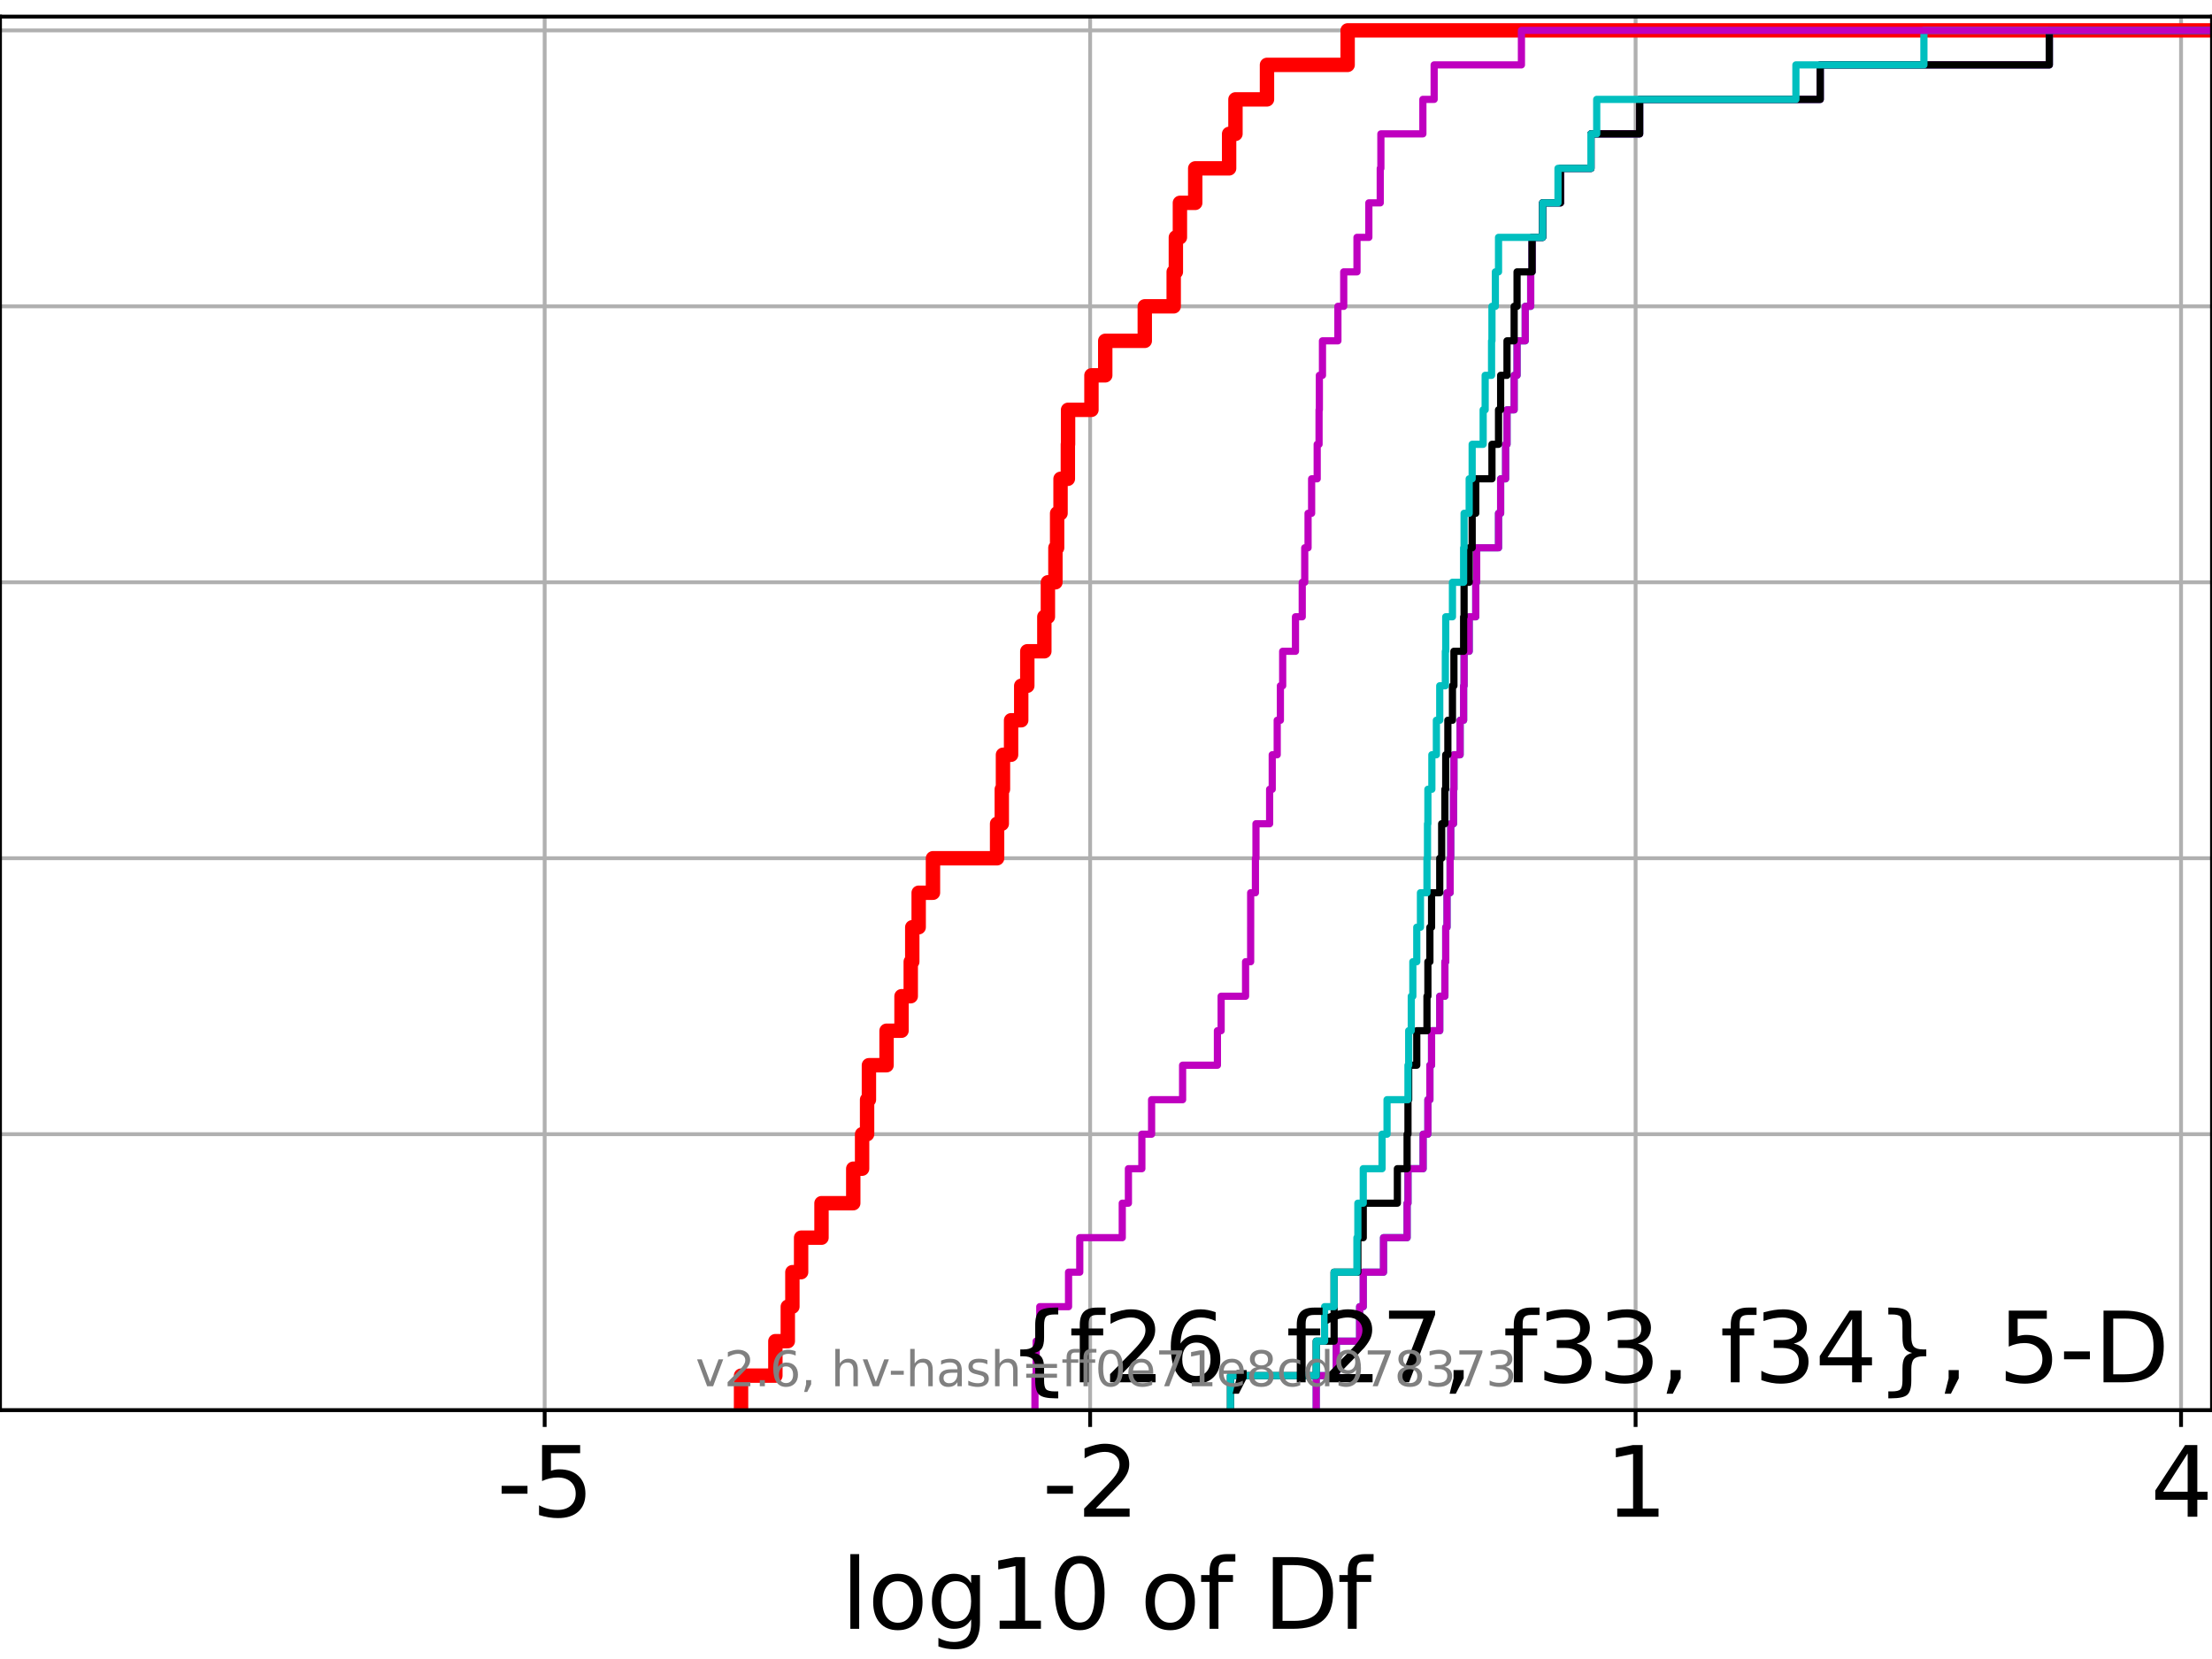 <?xml version="1.0" encoding="utf-8" standalone="no"?>
<!DOCTYPE svg PUBLIC "-//W3C//DTD SVG 1.1//EN"
  "http://www.w3.org/Graphics/SVG/1.1/DTD/svg11.dtd">
<svg xmlns:xlink="http://www.w3.org/1999/xlink" width="460.8pt" height="345.6pt" viewBox="0 0 460.8 345.6" xmlns="http://www.w3.org/2000/svg" version="1.1">
 <defs>
  <style type="text/css">*{stroke-linejoin: round; stroke-linecap: butt}</style>
 </defs>
 <g id="figure_1">
  <g id="patch_1">
   <path d="M 0 345.6 
L 460.8 345.6 
L 460.8 0 
L 0 0 
z
" style="fill: #ffffff"/>
  </g>
  <g id="axes_1">
   <g id="patch_2">
    <path d="M 0 293.76 
L 460.8 293.76 
L 460.8 3.456 
L 0 3.456 
z
" style="fill: #ffffff"/>
   </g>
   <g id="matplotlib.axis_1">
    <g id="xtick_1">
     <g id="line2d_1">
      <path d="M 113.466 293.76 
L 113.466 3.456 
" clip-path="url(#p107d80397c)" style="fill: none; stroke: #b0b0b0; stroke-width: 0.8; stroke-linecap: square"/>
     </g>
     <g id="line2d_2">
      <defs>
       <path id="maabfc8a4dc" d="M 0 0 
L 0 3.5 
" style="stroke: #000000; stroke-width: 0.8"/>
      </defs>
      <g>
       <use xlink:href="#maabfc8a4dc" x="113.466" y="293.76" style="stroke: #000000; stroke-width: 0.8"/>
      </g>
     </g>
     <g id="text_1">
      <!-- -5 -->
      <g transform="translate(103.495 315.957) scale(0.2 -0.2)">
       <defs>
        <path id="DejaVuSans-2d" d="M 313 2009 
L 1997 2009 
L 1997 1497 
L 313 1497 
L 313 2009 
z
" transform="scale(0.016)"/>
        <path id="DejaVuSans-35" d="M 691 4666 
L 3169 4666 
L 3169 4134 
L 1269 4134 
L 1269 2991 
Q 1406 3038 1543 3061 
Q 1681 3084 1819 3084 
Q 2600 3084 3056 2656 
Q 3513 2228 3513 1497 
Q 3513 744 3044 326 
Q 2575 -91 1722 -91 
Q 1428 -91 1123 -41 
Q 819 9 494 109 
L 494 744 
Q 775 591 1075 516 
Q 1375 441 1709 441 
Q 2250 441 2565 725 
Q 2881 1009 2881 1497 
Q 2881 1984 2565 2268 
Q 2250 2553 1709 2553 
Q 1456 2553 1204 2497 
Q 953 2441 691 2322 
L 691 4666 
z
" transform="scale(0.016)"/>
       </defs>
       <use xlink:href="#DejaVuSans-2d"/>
       <use xlink:href="#DejaVuSans-35" x="36.084"/>
      </g>
     </g>
    </g>
    <g id="xtick_2">
     <g id="line2d_3">
      <path d="M 227.095 293.76 
L 227.095 3.456 
" clip-path="url(#p107d80397c)" style="fill: none; stroke: #b0b0b0; stroke-width: 0.8; stroke-linecap: square"/>
     </g>
     <g id="line2d_4">
      <g>
       <use xlink:href="#maabfc8a4dc" x="227.095" y="293.76" style="stroke: #000000; stroke-width: 0.8"/>
      </g>
     </g>
     <g id="text_2">
      <!-- -2 -->
      <g transform="translate(217.125 315.957) scale(0.2 -0.2)">
       <defs>
        <path id="DejaVuSans-32" d="M 1228 531 
L 3431 531 
L 3431 0 
L 469 0 
L 469 531 
Q 828 903 1448 1529 
Q 2069 2156 2228 2338 
Q 2531 2678 2651 2914 
Q 2772 3150 2772 3378 
Q 2772 3750 2511 3984 
Q 2250 4219 1831 4219 
Q 1534 4219 1204 4116 
Q 875 4013 500 3803 
L 500 4441 
Q 881 4594 1212 4672 
Q 1544 4750 1819 4750 
Q 2544 4750 2975 4387 
Q 3406 4025 3406 3419 
Q 3406 3131 3298 2873 
Q 3191 2616 2906 2266 
Q 2828 2175 2409 1742 
Q 1991 1309 1228 531 
z
" transform="scale(0.016)"/>
       </defs>
       <use xlink:href="#DejaVuSans-2d"/>
       <use xlink:href="#DejaVuSans-32" x="36.084"/>
      </g>
     </g>
    </g>
    <g id="xtick_3">
     <g id="line2d_5">
      <path d="M 340.724 293.76 
L 340.724 3.456 
" clip-path="url(#p107d80397c)" style="fill: none; stroke: #b0b0b0; stroke-width: 0.8; stroke-linecap: square"/>
     </g>
     <g id="line2d_6">
      <g>
       <use xlink:href="#maabfc8a4dc" x="340.724" y="293.76" style="stroke: #000000; stroke-width: 0.8"/>
      </g>
     </g>
     <g id="text_3">
      <!-- 1 -->
      <g transform="translate(334.362 315.957) scale(0.2 -0.2)">
       <defs>
        <path id="DejaVuSans-31" d="M 794 531 
L 1825 531 
L 1825 4091 
L 703 3866 
L 703 4441 
L 1819 4666 
L 2450 4666 
L 2450 531 
L 3481 531 
L 3481 0 
L 794 0 
L 794 531 
z
" transform="scale(0.016)"/>
       </defs>
       <use xlink:href="#DejaVuSans-31"/>
      </g>
     </g>
    </g>
    <g id="xtick_4">
     <g id="line2d_7">
      <path d="M 454.353 293.76 
L 454.353 3.456 
" clip-path="url(#p107d80397c)" style="fill: none; stroke: #b0b0b0; stroke-width: 0.8; stroke-linecap: square"/>
     </g>
     <g id="line2d_8">
      <g>
       <use xlink:href="#maabfc8a4dc" x="454.353" y="293.76" style="stroke: #000000; stroke-width: 0.8"/>
      </g>
     </g>
     <g id="text_4">
      <!-- 4 -->
      <g transform="translate(447.991 315.957) scale(0.2 -0.2)">
       <defs>
        <path id="DejaVuSans-34" d="M 2419 4116 
L 825 1625 
L 2419 1625 
L 2419 4116 
z
M 2253 4666 
L 3047 4666 
L 3047 1625 
L 3713 1625 
L 3713 1100 
L 3047 1100 
L 3047 0 
L 2419 0 
L 2419 1100 
L 313 1100 
L 313 1709 
L 2253 4666 
z
" transform="scale(0.016)"/>
       </defs>
       <use xlink:href="#DejaVuSans-34"/>
      </g>
     </g>
    </g>
    <g id="text_5">
     <!-- log10 of Df -->
     <g transform="translate(175.214 339.313) scale(0.2 -0.2)">
      <defs>
       <path id="DejaVuSans-6c" d="M 603 4863 
L 1178 4863 
L 1178 0 
L 603 0 
L 603 4863 
z
" transform="scale(0.016)"/>
       <path id="DejaVuSans-6f" d="M 1959 3097 
Q 1497 3097 1228 2736 
Q 959 2375 959 1747 
Q 959 1119 1226 758 
Q 1494 397 1959 397 
Q 2419 397 2687 759 
Q 2956 1122 2956 1747 
Q 2956 2369 2687 2733 
Q 2419 3097 1959 3097 
z
M 1959 3584 
Q 2709 3584 3137 3096 
Q 3566 2609 3566 1747 
Q 3566 888 3137 398 
Q 2709 -91 1959 -91 
Q 1206 -91 779 398 
Q 353 888 353 1747 
Q 353 2609 779 3096 
Q 1206 3584 1959 3584 
z
" transform="scale(0.016)"/>
       <path id="DejaVuSans-67" d="M 2906 1791 
Q 2906 2416 2648 2759 
Q 2391 3103 1925 3103 
Q 1463 3103 1205 2759 
Q 947 2416 947 1791 
Q 947 1169 1205 825 
Q 1463 481 1925 481 
Q 2391 481 2648 825 
Q 2906 1169 2906 1791 
z
M 3481 434 
Q 3481 -459 3084 -895 
Q 2688 -1331 1869 -1331 
Q 1566 -1331 1297 -1286 
Q 1028 -1241 775 -1147 
L 775 -588 
Q 1028 -725 1275 -790 
Q 1522 -856 1778 -856 
Q 2344 -856 2625 -561 
Q 2906 -266 2906 331 
L 2906 616 
Q 2728 306 2450 153 
Q 2172 0 1784 0 
Q 1141 0 747 490 
Q 353 981 353 1791 
Q 353 2603 747 3093 
Q 1141 3584 1784 3584 
Q 2172 3584 2450 3431 
Q 2728 3278 2906 2969 
L 2906 3500 
L 3481 3500 
L 3481 434 
z
" transform="scale(0.016)"/>
       <path id="DejaVuSans-30" d="M 2034 4250 
Q 1547 4250 1301 3770 
Q 1056 3291 1056 2328 
Q 1056 1369 1301 889 
Q 1547 409 2034 409 
Q 2525 409 2770 889 
Q 3016 1369 3016 2328 
Q 3016 3291 2770 3770 
Q 2525 4250 2034 4250 
z
M 2034 4750 
Q 2819 4750 3233 4129 
Q 3647 3509 3647 2328 
Q 3647 1150 3233 529 
Q 2819 -91 2034 -91 
Q 1250 -91 836 529 
Q 422 1150 422 2328 
Q 422 3509 836 4129 
Q 1250 4750 2034 4750 
z
" transform="scale(0.016)"/>
       <path id="DejaVuSans-20" transform="scale(0.016)"/>
       <path id="DejaVuSans-66" d="M 2375 4863 
L 2375 4384 
L 1825 4384 
Q 1516 4384 1395 4259 
Q 1275 4134 1275 3809 
L 1275 3500 
L 2222 3500 
L 2222 3053 
L 1275 3053 
L 1275 0 
L 697 0 
L 697 3053 
L 147 3053 
L 147 3500 
L 697 3500 
L 697 3744 
Q 697 4328 969 4595 
Q 1241 4863 1831 4863 
L 2375 4863 
z
" transform="scale(0.016)"/>
       <path id="DejaVuSans-44" d="M 1259 4147 
L 1259 519 
L 2022 519 
Q 2988 519 3436 956 
Q 3884 1394 3884 2338 
Q 3884 3275 3436 3711 
Q 2988 4147 2022 4147 
L 1259 4147 
z
M 628 4666 
L 1925 4666 
Q 3281 4666 3915 4102 
Q 4550 3538 4550 2338 
Q 4550 1131 3912 565 
Q 3275 0 1925 0 
L 628 0 
L 628 4666 
z
" transform="scale(0.016)"/>
      </defs>
      <use xlink:href="#DejaVuSans-6c"/>
      <use xlink:href="#DejaVuSans-6f" x="27.783"/>
      <use xlink:href="#DejaVuSans-67" x="88.965"/>
      <use xlink:href="#DejaVuSans-31" x="152.441"/>
      <use xlink:href="#DejaVuSans-30" x="216.064"/>
      <use xlink:href="#DejaVuSans-20" x="279.688"/>
      <use xlink:href="#DejaVuSans-6f" x="311.475"/>
      <use xlink:href="#DejaVuSans-66" x="372.656"/>
      <use xlink:href="#DejaVuSans-20" x="407.861"/>
      <use xlink:href="#DejaVuSans-44" x="439.648"/>
      <use xlink:href="#DejaVuSans-66" x="516.65"/>
     </g>
    </g>
   </g>
   <g id="matplotlib.axis_2">
    <g id="ytick_1">
     <g id="line2d_9">
      <path d="M 0 293.76 
L 460.8 293.76 
" clip-path="url(#p107d80397c)" style="fill: none; stroke: #b0b0b0; stroke-width: 0.8; stroke-linecap: square"/>
     </g>
     <g id="line2d_10">
      <defs>
       <path id="m37d75bf28f" d="M 0 0 
L -3.5 0 
" style="stroke: #000000; stroke-width: 0.8"/>
      </defs>
      <g>
       <use xlink:href="#m37d75bf28f" x="0" y="293.76" style="stroke: #000000; stroke-width: 0.8"/>
      </g>
     </g>
    </g>
    <g id="ytick_2">
     <g id="line2d_11">
      <path d="M 0 236.274 
L 460.8 236.274 
" clip-path="url(#p107d80397c)" style="fill: none; stroke: #b0b0b0; stroke-width: 0.8; stroke-linecap: square"/>
     </g>
     <g id="line2d_12">
      <g>
       <use xlink:href="#m37d75bf28f" x="0" y="236.274" style="stroke: #000000; stroke-width: 0.8"/>
      </g>
     </g>
    </g>
    <g id="ytick_3">
     <g id="line2d_13">
      <path d="M 0 178.788 
L 460.8 178.788 
" clip-path="url(#p107d80397c)" style="fill: none; stroke: #b0b0b0; stroke-width: 0.8; stroke-linecap: square"/>
     </g>
     <g id="line2d_14">
      <g>
       <use xlink:href="#m37d75bf28f" x="0" y="178.788" style="stroke: #000000; stroke-width: 0.8"/>
      </g>
     </g>
    </g>
    <g id="ytick_4">
     <g id="line2d_15">
      <path d="M 0 121.302 
L 460.8 121.302 
" clip-path="url(#p107d80397c)" style="fill: none; stroke: #b0b0b0; stroke-width: 0.8; stroke-linecap: square"/>
     </g>
     <g id="line2d_16">
      <g>
       <use xlink:href="#m37d75bf28f" x="0" y="121.302" style="stroke: #000000; stroke-width: 0.8"/>
      </g>
     </g>
    </g>
    <g id="ytick_5">
     <g id="line2d_17">
      <path d="M 0 63.816 
L 460.8 63.816 
" clip-path="url(#p107d80397c)" style="fill: none; stroke: #b0b0b0; stroke-width: 0.8; stroke-linecap: square"/>
     </g>
     <g id="line2d_18">
      <g>
       <use xlink:href="#m37d75bf28f" x="0" y="63.816" style="stroke: #000000; stroke-width: 0.8"/>
      </g>
     </g>
    </g>
    <g id="ytick_6">
     <g id="line2d_19">
      <path d="M 0 6.33 
L 460.8 6.33 
" clip-path="url(#p107d80397c)" style="fill: none; stroke: #b0b0b0; stroke-width: 0.8; stroke-linecap: square"/>
     </g>
     <g id="line2d_20">
      <g>
       <use xlink:href="#m37d75bf28f" x="0" y="6.33" style="stroke: #000000; stroke-width: 0.8"/>
      </g>
     </g>
    </g>
   </g>
   <g id="line2d_21">
    <path d="M 154.373 293.76 
L 154.373 286.574 
L 161.523 286.574 
L 161.523 279.389 
L 164.114 279.389 
L 164.114 272.203 
L 165.069 272.203 
L 165.069 265.017 
L 166.886 265.017 
L 166.886 257.831 
L 171.133 257.831 
L 171.133 250.646 
L 177.748 250.646 
L 177.748 243.46 
L 179.59 243.46 
L 179.59 236.274 
L 180.629 236.274 
L 180.629 229.088 
L 181.012 229.088 
L 181.012 221.903 
L 184.687 221.903 
L 184.687 214.717 
L 187.802 214.717 
L 187.802 207.531 
L 189.726 207.531 
L 189.726 200.345 
L 190.041 200.345 
L 190.041 193.16 
L 191.377 193.16 
L 191.377 185.974 
L 194.354 185.974 
L 194.354 178.788 
L 207.712 178.788 
L 207.712 171.602 
L 208.692 171.602 
L 208.692 164.417 
L 208.936 164.417 
L 208.936 157.231 
L 210.625 157.231 
L 210.625 150.045 
L 212.739 150.045 
L 212.739 142.859 
L 214.005 142.859 
L 214.005 135.674 
L 217.555 135.674 
L 217.555 128.488 
L 218.297 128.488 
L 218.297 121.302 
L 219.863 121.302 
L 219.863 114.116 
L 220.217 114.116 
L 220.217 106.931 
L 220.93 106.931 
L 220.93 99.745 
L 222.455 99.745 
L 222.455 92.559 
L 222.497 92.559 
L 222.497 85.373 
L 227.369 85.373 
L 227.369 78.188 
L 230.242 78.188 
L 230.242 71.002 
L 238.477 71.002 
L 238.477 63.816 
L 244.503 63.816 
L 244.503 56.63 
L 244.954 56.63 
L 244.954 49.445 
L 245.796 49.445 
L 245.796 42.259 
L 248.986 42.259 
L 248.986 35.073 
L 256.047 35.073 
L 256.047 27.888 
L 257.369 27.888 
L 257.369 20.702 
L 263.936 20.702 
L 263.936 13.516 
L 280.737 13.516 
L 280.737 6.33 
L 280.737 6.33 
L 280.737 6.33 
L 460.8 6.33 
" clip-path="url(#p107d80397c)" style="fill: none; stroke: #ff0000; stroke-width: 3; stroke-linecap: square"/>
   </g>
   <g id="line2d_22">
    <path d="M 274.194 293.76 
L 274.194 286.574 
L 278.369 286.574 
L 278.369 279.389 
L 283.235 279.389 
L 283.235 272.203 
L 283.99 272.203 
L 283.99 265.017 
L 288.212 265.017 
L 288.212 257.831 
L 293.125 257.831 
L 293.125 250.646 
L 293.307 250.646 
L 293.307 243.46 
L 296.459 243.46 
L 296.459 236.274 
L 297.456 236.274 
L 297.456 229.088 
L 297.874 229.088 
L 297.874 221.903 
L 298.221 221.903 
L 298.221 214.717 
L 299.924 214.717 
L 299.924 207.531 
L 300.995 207.531 
L 300.995 200.345 
L 301.172 200.345 
L 301.172 193.16 
L 301.44 193.16 
L 301.44 185.974 
L 302.085 185.974 
L 302.085 178.788 
L 302.214 178.788 
L 302.214 171.602 
L 302.792 171.602 
L 302.792 164.417 
L 302.879 164.417 
L 302.879 157.231 
L 304.168 157.231 
L 304.168 150.045 
L 304.897 150.045 
L 304.897 142.859 
L 304.997 142.859 
L 304.997 135.674 
L 306.059 135.674 
L 306.059 128.488 
L 307.428 128.488 
L 307.428 121.302 
L 307.616 121.302 
L 307.616 114.116 
L 312.171 114.116 
L 312.171 106.931 
L 312.612 106.931 
L 312.612 99.745 
L 313.648 99.745 
L 313.648 92.559 
L 313.937 92.559 
L 313.937 85.373 
L 315.425 85.373 
L 315.425 78.188 
L 316.032 78.188 
L 316.032 71.002 
L 317.735 71.002 
L 317.735 63.816 
L 318.873 63.816 
L 318.873 56.63 
L 319.159 56.63 
L 319.159 49.445 
L 321.357 49.445 
L 321.357 42.259 
L 325.079 42.259 
L 325.079 35.073 
L 331.42 35.073 
L 331.42 27.888 
L 341.57 27.888 
L 341.57 20.702 
L 379.186 20.702 
L 379.186 13.516 
L 426.908 13.516 
L 426.908 6.33 
L 426.908 6.33 
L 426.908 6.33 
L 460.8 6.33 
" clip-path="url(#p107d80397c)" style="fill: none; stroke: #00bfbf; stroke-width: 1.5; stroke-linecap: square"/>
   </g>
   <g id="line2d_23">
    <path d="M 274.194 293.76 
L 274.194 286.574 
L 278.369 286.574 
L 278.369 279.389 
L 283.235 279.389 
L 283.235 272.203 
L 283.99 272.203 
L 283.99 265.017 
L 288.212 265.017 
L 288.212 257.831 
L 293.125 257.831 
L 293.125 250.646 
L 293.307 250.646 
L 293.307 243.46 
L 296.459 243.46 
L 296.459 236.274 
L 297.456 236.274 
L 297.456 229.088 
L 297.874 229.088 
L 297.874 221.903 
L 298.221 221.903 
L 298.221 214.717 
L 299.924 214.717 
L 299.924 207.531 
L 300.995 207.531 
L 300.995 200.345 
L 301.172 200.345 
L 301.172 193.16 
L 301.44 193.16 
L 301.44 185.974 
L 302.085 185.974 
L 302.085 178.788 
L 302.214 178.788 
L 302.214 171.602 
L 302.792 171.602 
L 302.792 164.417 
L 302.879 164.417 
L 302.879 157.231 
L 304.168 157.231 
L 304.168 150.045 
L 304.897 150.045 
L 304.897 142.859 
L 304.997 142.859 
L 304.997 135.674 
L 306.059 135.674 
L 306.059 128.488 
L 307.428 128.488 
L 307.428 121.302 
L 307.616 121.302 
L 307.616 114.116 
L 312.171 114.116 
L 312.171 106.931 
L 312.612 106.931 
L 312.612 99.745 
L 313.648 99.745 
L 313.648 92.559 
L 313.937 92.559 
L 313.937 85.373 
L 315.425 85.373 
L 315.425 78.188 
L 316.032 78.188 
L 316.032 71.002 
L 317.735 71.002 
L 317.735 63.816 
L 318.873 63.816 
L 318.873 56.63 
L 319.159 56.63 
L 319.159 49.445 
L 321.357 49.445 
L 321.357 42.259 
L 325.079 42.259 
L 325.079 35.073 
L 331.42 35.073 
L 331.42 27.888 
L 341.57 27.888 
L 341.57 20.702 
L 379.186 20.702 
L 379.186 13.516 
L 426.908 13.516 
L 426.908 6.33 
L 426.908 6.33 
L 426.908 6.33 
L 460.8 6.33 
" clip-path="url(#p107d80397c)" style="fill: none; stroke: #bf00bf; stroke-width: 1.5; stroke-linecap: square"/>
   </g>
   <g id="line2d_24">
    <path d="M 256.332 293.76 
L 256.332 286.574 
L 274.194 286.574 
L 274.194 279.389 
L 277.92 279.389 
L 277.92 272.203 
L 277.921 272.203 
L 277.921 265.017 
L 282.868 265.017 
L 282.868 257.831 
L 283.99 257.831 
L 283.99 250.646 
L 291.099 250.646 
L 291.099 243.46 
L 293.125 243.46 
L 293.125 236.274 
L 293.307 236.274 
L 293.307 229.088 
L 293.457 229.088 
L 293.457 221.903 
L 295.139 221.903 
L 295.139 214.717 
L 297.266 214.717 
L 297.266 207.531 
L 297.456 207.531 
L 297.456 200.345 
L 297.874 200.345 
L 297.874 193.16 
L 298.221 193.16 
L 298.221 185.974 
L 299.924 185.974 
L 299.924 178.788 
L 300.326 178.788 
L 300.326 171.602 
L 300.995 171.602 
L 300.995 164.417 
L 301.172 164.417 
L 301.172 157.231 
L 301.616 157.231 
L 301.616 150.045 
L 302.572 150.045 
L 302.572 142.859 
L 302.879 142.859 
L 302.879 135.674 
L 304.897 135.674 
L 304.897 128.488 
L 304.997 128.488 
L 304.997 121.302 
L 306.059 121.302 
L 306.059 114.116 
L 306.683 114.116 
L 306.683 106.931 
L 307.428 106.931 
L 307.428 99.745 
L 310.802 99.745 
L 310.802 92.559 
L 312.171 92.559 
L 312.171 85.373 
L 312.612 85.373 
L 312.612 78.188 
L 313.937 78.188 
L 313.937 71.002 
L 315.425 71.002 
L 315.425 63.816 
L 316.032 63.816 
L 316.032 56.63 
L 319.159 56.63 
L 319.159 49.445 
L 321.357 49.445 
L 321.357 42.259 
L 325.079 42.259 
L 325.079 35.073 
L 331.42 35.073 
L 331.42 27.888 
L 341.57 27.888 
L 341.57 20.702 
L 379.186 20.702 
L 379.186 13.516 
L 426.908 13.516 
L 426.908 6.33 
L 426.908 6.33 
L 426.908 6.33 
L 460.8 6.33 
" clip-path="url(#p107d80397c)" style="fill: none; stroke: #000000; stroke-width: 1.5; stroke-linecap: square"/>
   </g>
   <g id="line2d_25">
    <path d="M 256.332 293.76 
L 256.332 286.574 
L 274.194 286.574 
L 274.194 279.389 
L 275.942 279.389 
L 275.942 272.203 
L 277.92 272.203 
L 277.92 265.017 
L 282.673 265.017 
L 282.673 257.831 
L 282.868 257.831 
L 282.868 250.646 
L 283.99 250.646 
L 283.99 243.46 
L 287.908 243.46 
L 287.908 236.274 
L 288.947 236.274 
L 288.947 229.088 
L 293.307 229.088 
L 293.307 221.903 
L 293.457 221.903 
L 293.457 214.717 
L 293.997 214.717 
L 293.997 207.531 
L 294.321 207.531 
L 294.321 200.345 
L 295.139 200.345 
L 295.139 193.16 
L 295.907 193.16 
L 295.907 185.974 
L 297.266 185.974 
L 297.266 178.788 
L 297.375 178.788 
L 297.375 171.602 
L 297.456 171.602 
L 297.456 164.417 
L 298.282 164.417 
L 298.282 157.231 
L 299.225 157.231 
L 299.225 150.045 
L 299.924 150.045 
L 299.924 142.859 
L 301.092 142.859 
L 301.092 135.674 
L 301.172 135.674 
L 301.172 128.488 
L 302.572 128.488 
L 302.572 121.302 
L 304.897 121.302 
L 304.897 114.116 
L 304.997 114.116 
L 304.997 106.931 
L 306.059 106.931 
L 306.059 99.745 
L 306.678 99.745 
L 306.678 92.559 
L 308.969 92.559 
L 308.969 85.373 
L 309.387 85.373 
L 309.387 78.188 
L 310.719 78.188 
L 310.719 71.002 
L 310.802 71.002 
L 310.802 63.816 
L 311.511 63.816 
L 311.511 56.63 
L 312.171 56.63 
L 312.171 49.445 
L 321.357 49.445 
L 321.357 42.259 
L 324.559 42.259 
L 324.559 35.073 
L 331.42 35.073 
L 331.42 27.888 
L 332.625 27.888 
L 332.625 20.702 
L 374.121 20.702 
L 374.121 13.516 
L 400.786 13.516 
L 400.786 6.33 
L 400.786 6.33 
L 400.786 6.33 
L 460.8 6.33 
" clip-path="url(#p107d80397c)" style="fill: none; stroke: #00bfbf; stroke-width: 1.5; stroke-linecap: square"/>
   </g>
   <g id="line2d_26">
    <path d="M 215.602 293.76 
L 215.602 286.574 
L 215.854 286.574 
L 215.854 279.389 
L 216.606 279.389 
L 216.606 272.203 
L 222.599 272.203 
L 222.599 265.017 
L 224.934 265.017 
L 224.934 257.831 
L 233.787 257.831 
L 233.787 250.646 
L 235.07 250.646 
L 235.07 243.46 
L 237.869 243.46 
L 237.869 236.274 
L 239.897 236.274 
L 239.897 229.088 
L 246.358 229.088 
L 246.358 221.903 
L 253.612 221.903 
L 253.612 214.717 
L 254.385 214.717 
L 254.385 207.531 
L 259.474 207.531 
L 259.474 200.345 
L 260.534 200.345 
L 260.534 193.16 
L 260.537 193.16 
L 260.537 185.974 
L 261.529 185.974 
L 261.529 178.788 
L 261.642 178.788 
L 261.642 171.602 
L 264.486 171.602 
L 264.486 164.417 
L 265.03 164.417 
L 265.03 157.231 
L 266.066 157.231 
L 266.066 150.045 
L 266.729 150.045 
L 266.729 142.859 
L 267.206 142.859 
L 267.206 135.674 
L 269.872 135.674 
L 269.872 128.488 
L 271.28 128.488 
L 271.28 121.302 
L 271.799 121.302 
L 271.799 114.116 
L 272.493 114.116 
L 272.493 106.931 
L 273.234 106.931 
L 273.234 99.745 
L 274.395 99.745 
L 274.395 92.559 
L 274.783 92.559 
L 274.783 85.373 
L 274.847 85.373 
L 274.847 78.188 
L 275.495 78.188 
L 275.495 71.002 
L 278.709 71.002 
L 278.709 63.816 
L 279.922 63.816 
L 279.922 56.63 
L 282.684 56.63 
L 282.684 49.445 
L 285.156 49.445 
L 285.156 42.259 
L 287.531 42.259 
L 287.531 35.073 
L 287.662 35.073 
L 287.662 27.888 
L 296.411 27.888 
L 296.411 20.702 
L 298.76 20.702 
L 298.76 13.516 
L 316.941 13.516 
L 316.941 6.33 
L 316.941 6.33 
L 316.941 6.33 
L 460.8 6.33 
" clip-path="url(#p107d80397c)" style="fill: none; stroke: #bf00bf; stroke-width: 1.5; stroke-linecap: square"/>
   </g>
   <g id="patch_3">
    <path d="M 0 293.76 
L 0 3.456 
" style="fill: none; stroke: #000000; stroke-width: 0.8; stroke-linejoin: miter; stroke-linecap: square"/>
   </g>
   <g id="patch_4">
    <path d="M 460.8 293.76 
L 460.8 3.456 
" style="fill: none; stroke: #000000; stroke-width: 0.8; stroke-linejoin: miter; stroke-linecap: square"/>
   </g>
   <g id="patch_5">
    <path d="M 0 293.76 
L 460.8 293.76 
" style="fill: none; stroke: #000000; stroke-width: 0.8; stroke-linejoin: miter; stroke-linecap: square"/>
   </g>
   <g id="patch_6">
    <path d="M 0 3.456 
L 460.8 3.456 
" style="fill: none; stroke: #000000; stroke-width: 0.8; stroke-linejoin: miter; stroke-linecap: square"/>
   </g>
   <g id="text_6">
    <!-- {f26, f27, f33, f34}, 5-D -->
    <g transform="translate(209.981 287.954) scale(0.2 -0.2)">
     <defs>
      <path id="DejaVuSans-7b" d="M 3272 -594 
L 3272 -1044 
L 3078 -1044 
Q 2300 -1044 2036 -812 
Q 1772 -581 1772 109 
L 1772 856 
Q 1772 1328 1603 1509 
Q 1434 1691 991 1691 
L 800 1691 
L 800 2138 
L 991 2138 
Q 1438 2138 1605 2317 
Q 1772 2497 1772 2963 
L 1772 3713 
Q 1772 4403 2036 4633 
Q 2300 4863 3078 4863 
L 3272 4863 
L 3272 4416 
L 3059 4416 
Q 2619 4416 2484 4278 
Q 2350 4141 2350 3700 
L 2350 2925 
Q 2350 2434 2208 2212 
Q 2066 1991 1722 1913 
Q 2069 1828 2209 1606 
Q 2350 1384 2350 897 
L 2350 122 
Q 2350 -319 2484 -456 
Q 2619 -594 3059 -594 
L 3272 -594 
z
" transform="scale(0.016)"/>
      <path id="DejaVuSans-36" d="M 2113 2584 
Q 1688 2584 1439 2293 
Q 1191 2003 1191 1497 
Q 1191 994 1439 701 
Q 1688 409 2113 409 
Q 2538 409 2786 701 
Q 3034 994 3034 1497 
Q 3034 2003 2786 2293 
Q 2538 2584 2113 2584 
z
M 3366 4563 
L 3366 3988 
Q 3128 4100 2886 4159 
Q 2644 4219 2406 4219 
Q 1781 4219 1451 3797 
Q 1122 3375 1075 2522 
Q 1259 2794 1537 2939 
Q 1816 3084 2150 3084 
Q 2853 3084 3261 2657 
Q 3669 2231 3669 1497 
Q 3669 778 3244 343 
Q 2819 -91 2113 -91 
Q 1303 -91 875 529 
Q 447 1150 447 2328 
Q 447 3434 972 4092 
Q 1497 4750 2381 4750 
Q 2619 4750 2861 4703 
Q 3103 4656 3366 4563 
z
" transform="scale(0.016)"/>
      <path id="DejaVuSans-2c" d="M 750 794 
L 1409 794 
L 1409 256 
L 897 -744 
L 494 -744 
L 750 256 
L 750 794 
z
" transform="scale(0.016)"/>
      <path id="DejaVuSans-37" d="M 525 4666 
L 3525 4666 
L 3525 4397 
L 1831 0 
L 1172 0 
L 2766 4134 
L 525 4134 
L 525 4666 
z
" transform="scale(0.016)"/>
      <path id="DejaVuSans-33" d="M 2597 2516 
Q 3050 2419 3304 2112 
Q 3559 1806 3559 1356 
Q 3559 666 3084 287 
Q 2609 -91 1734 -91 
Q 1441 -91 1130 -33 
Q 819 25 488 141 
L 488 750 
Q 750 597 1062 519 
Q 1375 441 1716 441 
Q 2309 441 2620 675 
Q 2931 909 2931 1356 
Q 2931 1769 2642 2001 
Q 2353 2234 1838 2234 
L 1294 2234 
L 1294 2753 
L 1863 2753 
Q 2328 2753 2575 2939 
Q 2822 3125 2822 3475 
Q 2822 3834 2567 4026 
Q 2313 4219 1838 4219 
Q 1578 4219 1281 4162 
Q 984 4106 628 3988 
L 628 4550 
Q 988 4650 1302 4700 
Q 1616 4750 1894 4750 
Q 2613 4750 3031 4423 
Q 3450 4097 3450 3541 
Q 3450 3153 3228 2886 
Q 3006 2619 2597 2516 
z
" transform="scale(0.016)"/>
      <path id="DejaVuSans-7d" d="M 800 -594 
L 1019 -594 
Q 1456 -594 1589 -459 
Q 1722 -325 1722 122 
L 1722 897 
Q 1722 1384 1862 1606 
Q 2003 1828 2350 1913 
Q 2003 1991 1862 2212 
Q 1722 2434 1722 2925 
L 1722 3700 
Q 1722 4144 1589 4280 
Q 1456 4416 1019 4416 
L 800 4416 
L 800 4863 
L 997 4863 
Q 1775 4863 2036 4633 
Q 2297 4403 2297 3713 
L 2297 2963 
Q 2297 2497 2465 2317 
Q 2634 2138 3078 2138 
L 3272 2138 
L 3272 1691 
L 3078 1691 
Q 2634 1691 2465 1509 
Q 2297 1328 2297 856 
L 2297 109 
Q 2297 -581 2036 -812 
Q 1775 -1044 997 -1044 
L 800 -1044 
L 800 -594 
z
" transform="scale(0.016)"/>
     </defs>
     <use xlink:href="#DejaVuSans-7b"/>
     <use xlink:href="#DejaVuSans-66" x="63.623"/>
     <use xlink:href="#DejaVuSans-32" x="98.828"/>
     <use xlink:href="#DejaVuSans-36" x="162.451"/>
     <use xlink:href="#DejaVuSans-2c" x="226.074"/>
     <use xlink:href="#DejaVuSans-20" x="257.861"/>
     <use xlink:href="#DejaVuSans-66" x="289.648"/>
     <use xlink:href="#DejaVuSans-32" x="324.854"/>
     <use xlink:href="#DejaVuSans-37" x="388.477"/>
     <use xlink:href="#DejaVuSans-2c" x="452.1"/>
     <use xlink:href="#DejaVuSans-20" x="483.887"/>
     <use xlink:href="#DejaVuSans-66" x="515.674"/>
     <use xlink:href="#DejaVuSans-33" x="550.879"/>
     <use xlink:href="#DejaVuSans-33" x="614.502"/>
     <use xlink:href="#DejaVuSans-2c" x="678.125"/>
     <use xlink:href="#DejaVuSans-20" x="709.912"/>
     <use xlink:href="#DejaVuSans-66" x="741.699"/>
     <use xlink:href="#DejaVuSans-33" x="776.904"/>
     <use xlink:href="#DejaVuSans-34" x="840.527"/>
     <use xlink:href="#DejaVuSans-7d" x="904.15"/>
     <use xlink:href="#DejaVuSans-2c" x="967.773"/>
     <use xlink:href="#DejaVuSans-20" x="999.561"/>
     <use xlink:href="#DejaVuSans-35" x="1031.348"/>
     <use xlink:href="#DejaVuSans-2d" x="1094.971"/>
     <use xlink:href="#DejaVuSans-44" x="1131.055"/>
    </g>
   </g>
   <g id="text_7">
    <!-- v2.6, hv-hash=ff0e71e8cd978373 -->
    <g style="fill: #808080" transform="translate(144.905 288.777) scale(0.1 -0.1)">
     <defs>
      <path id="DejaVuSans-76" d="M 191 3500 
L 800 3500 
L 1894 563 
L 2988 3500 
L 3597 3500 
L 2284 0 
L 1503 0 
L 191 3500 
z
" transform="scale(0.016)"/>
      <path id="DejaVuSans-2e" d="M 684 794 
L 1344 794 
L 1344 0 
L 684 0 
L 684 794 
z
" transform="scale(0.016)"/>
      <path id="DejaVuSans-68" d="M 3513 2113 
L 3513 0 
L 2938 0 
L 2938 2094 
Q 2938 2591 2744 2837 
Q 2550 3084 2163 3084 
Q 1697 3084 1428 2787 
Q 1159 2491 1159 1978 
L 1159 0 
L 581 0 
L 581 4863 
L 1159 4863 
L 1159 2956 
Q 1366 3272 1645 3428 
Q 1925 3584 2291 3584 
Q 2894 3584 3203 3211 
Q 3513 2838 3513 2113 
z
" transform="scale(0.016)"/>
      <path id="DejaVuSans-61" d="M 2194 1759 
Q 1497 1759 1228 1600 
Q 959 1441 959 1056 
Q 959 750 1161 570 
Q 1363 391 1709 391 
Q 2188 391 2477 730 
Q 2766 1069 2766 1631 
L 2766 1759 
L 2194 1759 
z
M 3341 1997 
L 3341 0 
L 2766 0 
L 2766 531 
Q 2569 213 2275 61 
Q 1981 -91 1556 -91 
Q 1019 -91 701 211 
Q 384 513 384 1019 
Q 384 1609 779 1909 
Q 1175 2209 1959 2209 
L 2766 2209 
L 2766 2266 
Q 2766 2663 2505 2880 
Q 2244 3097 1772 3097 
Q 1472 3097 1187 3025 
Q 903 2953 641 2809 
L 641 3341 
Q 956 3463 1253 3523 
Q 1550 3584 1831 3584 
Q 2591 3584 2966 3190 
Q 3341 2797 3341 1997 
z
" transform="scale(0.016)"/>
      <path id="DejaVuSans-73" d="M 2834 3397 
L 2834 2853 
Q 2591 2978 2328 3040 
Q 2066 3103 1784 3103 
Q 1356 3103 1142 2972 
Q 928 2841 928 2578 
Q 928 2378 1081 2264 
Q 1234 2150 1697 2047 
L 1894 2003 
Q 2506 1872 2764 1633 
Q 3022 1394 3022 966 
Q 3022 478 2636 193 
Q 2250 -91 1575 -91 
Q 1294 -91 989 -36 
Q 684 19 347 128 
L 347 722 
Q 666 556 975 473 
Q 1284 391 1588 391 
Q 1994 391 2212 530 
Q 2431 669 2431 922 
Q 2431 1156 2273 1281 
Q 2116 1406 1581 1522 
L 1381 1569 
Q 847 1681 609 1914 
Q 372 2147 372 2553 
Q 372 3047 722 3315 
Q 1072 3584 1716 3584 
Q 2034 3584 2315 3537 
Q 2597 3491 2834 3397 
z
" transform="scale(0.016)"/>
      <path id="DejaVuSans-3d" d="M 678 2906 
L 4684 2906 
L 4684 2381 
L 678 2381 
L 678 2906 
z
M 678 1631 
L 4684 1631 
L 4684 1100 
L 678 1100 
L 678 1631 
z
" transform="scale(0.016)"/>
      <path id="DejaVuSans-65" d="M 3597 1894 
L 3597 1613 
L 953 1613 
Q 991 1019 1311 708 
Q 1631 397 2203 397 
Q 2534 397 2845 478 
Q 3156 559 3463 722 
L 3463 178 
Q 3153 47 2828 -22 
Q 2503 -91 2169 -91 
Q 1331 -91 842 396 
Q 353 884 353 1716 
Q 353 2575 817 3079 
Q 1281 3584 2069 3584 
Q 2775 3584 3186 3129 
Q 3597 2675 3597 1894 
z
M 3022 2063 
Q 3016 2534 2758 2815 
Q 2500 3097 2075 3097 
Q 1594 3097 1305 2825 
Q 1016 2553 972 2059 
L 3022 2063 
z
" transform="scale(0.016)"/>
      <path id="DejaVuSans-38" d="M 2034 2216 
Q 1584 2216 1326 1975 
Q 1069 1734 1069 1313 
Q 1069 891 1326 650 
Q 1584 409 2034 409 
Q 2484 409 2743 651 
Q 3003 894 3003 1313 
Q 3003 1734 2745 1975 
Q 2488 2216 2034 2216 
z
M 1403 2484 
Q 997 2584 770 2862 
Q 544 3141 544 3541 
Q 544 4100 942 4425 
Q 1341 4750 2034 4750 
Q 2731 4750 3128 4425 
Q 3525 4100 3525 3541 
Q 3525 3141 3298 2862 
Q 3072 2584 2669 2484 
Q 3125 2378 3379 2068 
Q 3634 1759 3634 1313 
Q 3634 634 3220 271 
Q 2806 -91 2034 -91 
Q 1263 -91 848 271 
Q 434 634 434 1313 
Q 434 1759 690 2068 
Q 947 2378 1403 2484 
z
M 1172 3481 
Q 1172 3119 1398 2916 
Q 1625 2713 2034 2713 
Q 2441 2713 2670 2916 
Q 2900 3119 2900 3481 
Q 2900 3844 2670 4047 
Q 2441 4250 2034 4250 
Q 1625 4250 1398 4047 
Q 1172 3844 1172 3481 
z
" transform="scale(0.016)"/>
      <path id="DejaVuSans-63" d="M 3122 3366 
L 3122 2828 
Q 2878 2963 2633 3030 
Q 2388 3097 2138 3097 
Q 1578 3097 1268 2742 
Q 959 2388 959 1747 
Q 959 1106 1268 751 
Q 1578 397 2138 397 
Q 2388 397 2633 464 
Q 2878 531 3122 666 
L 3122 134 
Q 2881 22 2623 -34 
Q 2366 -91 2075 -91 
Q 1284 -91 818 406 
Q 353 903 353 1747 
Q 353 2603 823 3093 
Q 1294 3584 2113 3584 
Q 2378 3584 2631 3529 
Q 2884 3475 3122 3366 
z
" transform="scale(0.016)"/>
      <path id="DejaVuSans-64" d="M 2906 2969 
L 2906 4863 
L 3481 4863 
L 3481 0 
L 2906 0 
L 2906 525 
Q 2725 213 2448 61 
Q 2172 -91 1784 -91 
Q 1150 -91 751 415 
Q 353 922 353 1747 
Q 353 2572 751 3078 
Q 1150 3584 1784 3584 
Q 2172 3584 2448 3432 
Q 2725 3281 2906 2969 
z
M 947 1747 
Q 947 1113 1208 752 
Q 1469 391 1925 391 
Q 2381 391 2643 752 
Q 2906 1113 2906 1747 
Q 2906 2381 2643 2742 
Q 2381 3103 1925 3103 
Q 1469 3103 1208 2742 
Q 947 2381 947 1747 
z
" transform="scale(0.016)"/>
      <path id="DejaVuSans-39" d="M 703 97 
L 703 672 
Q 941 559 1184 500 
Q 1428 441 1663 441 
Q 2288 441 2617 861 
Q 2947 1281 2994 2138 
Q 2813 1869 2534 1725 
Q 2256 1581 1919 1581 
Q 1219 1581 811 2004 
Q 403 2428 403 3163 
Q 403 3881 828 4315 
Q 1253 4750 1959 4750 
Q 2769 4750 3195 4129 
Q 3622 3509 3622 2328 
Q 3622 1225 3098 567 
Q 2575 -91 1691 -91 
Q 1453 -91 1209 -44 
Q 966 3 703 97 
z
M 1959 2075 
Q 2384 2075 2632 2365 
Q 2881 2656 2881 3163 
Q 2881 3666 2632 3958 
Q 2384 4250 1959 4250 
Q 1534 4250 1286 3958 
Q 1038 3666 1038 3163 
Q 1038 2656 1286 2365 
Q 1534 2075 1959 2075 
z
" transform="scale(0.016)"/>
     </defs>
     <use xlink:href="#DejaVuSans-76"/>
     <use xlink:href="#DejaVuSans-32" x="59.18"/>
     <use xlink:href="#DejaVuSans-2e" x="122.803"/>
     <use xlink:href="#DejaVuSans-36" x="154.59"/>
     <use xlink:href="#DejaVuSans-2c" x="218.213"/>
     <use xlink:href="#DejaVuSans-20" x="250"/>
     <use xlink:href="#DejaVuSans-68" x="281.787"/>
     <use xlink:href="#DejaVuSans-76" x="345.166"/>
     <use xlink:href="#DejaVuSans-2d" x="401.721"/>
     <use xlink:href="#DejaVuSans-68" x="437.805"/>
     <use xlink:href="#DejaVuSans-61" x="501.184"/>
     <use xlink:href="#DejaVuSans-73" x="562.463"/>
     <use xlink:href="#DejaVuSans-68" x="614.562"/>
     <use xlink:href="#DejaVuSans-3d" x="677.941"/>
     <use xlink:href="#DejaVuSans-66" x="761.73"/>
     <use xlink:href="#DejaVuSans-66" x="796.936"/>
     <use xlink:href="#DejaVuSans-30" x="832.141"/>
     <use xlink:href="#DejaVuSans-65" x="895.764"/>
     <use xlink:href="#DejaVuSans-37" x="957.287"/>
     <use xlink:href="#DejaVuSans-31" x="1020.91"/>
     <use xlink:href="#DejaVuSans-65" x="1084.533"/>
     <use xlink:href="#DejaVuSans-38" x="1146.057"/>
     <use xlink:href="#DejaVuSans-63" x="1209.68"/>
     <use xlink:href="#DejaVuSans-64" x="1264.66"/>
     <use xlink:href="#DejaVuSans-39" x="1328.137"/>
     <use xlink:href="#DejaVuSans-37" x="1391.76"/>
     <use xlink:href="#DejaVuSans-38" x="1455.383"/>
     <use xlink:href="#DejaVuSans-33" x="1519.006"/>
     <use xlink:href="#DejaVuSans-37" x="1582.629"/>
     <use xlink:href="#DejaVuSans-33" x="1646.252"/>
    </g>
   </g>
  </g>
 </g>
 <defs>
  <clipPath id="p107d80397c">
   <rect x="0" y="3.456" width="460.8" height="290.304"/>
  </clipPath>
 </defs>
</svg>
